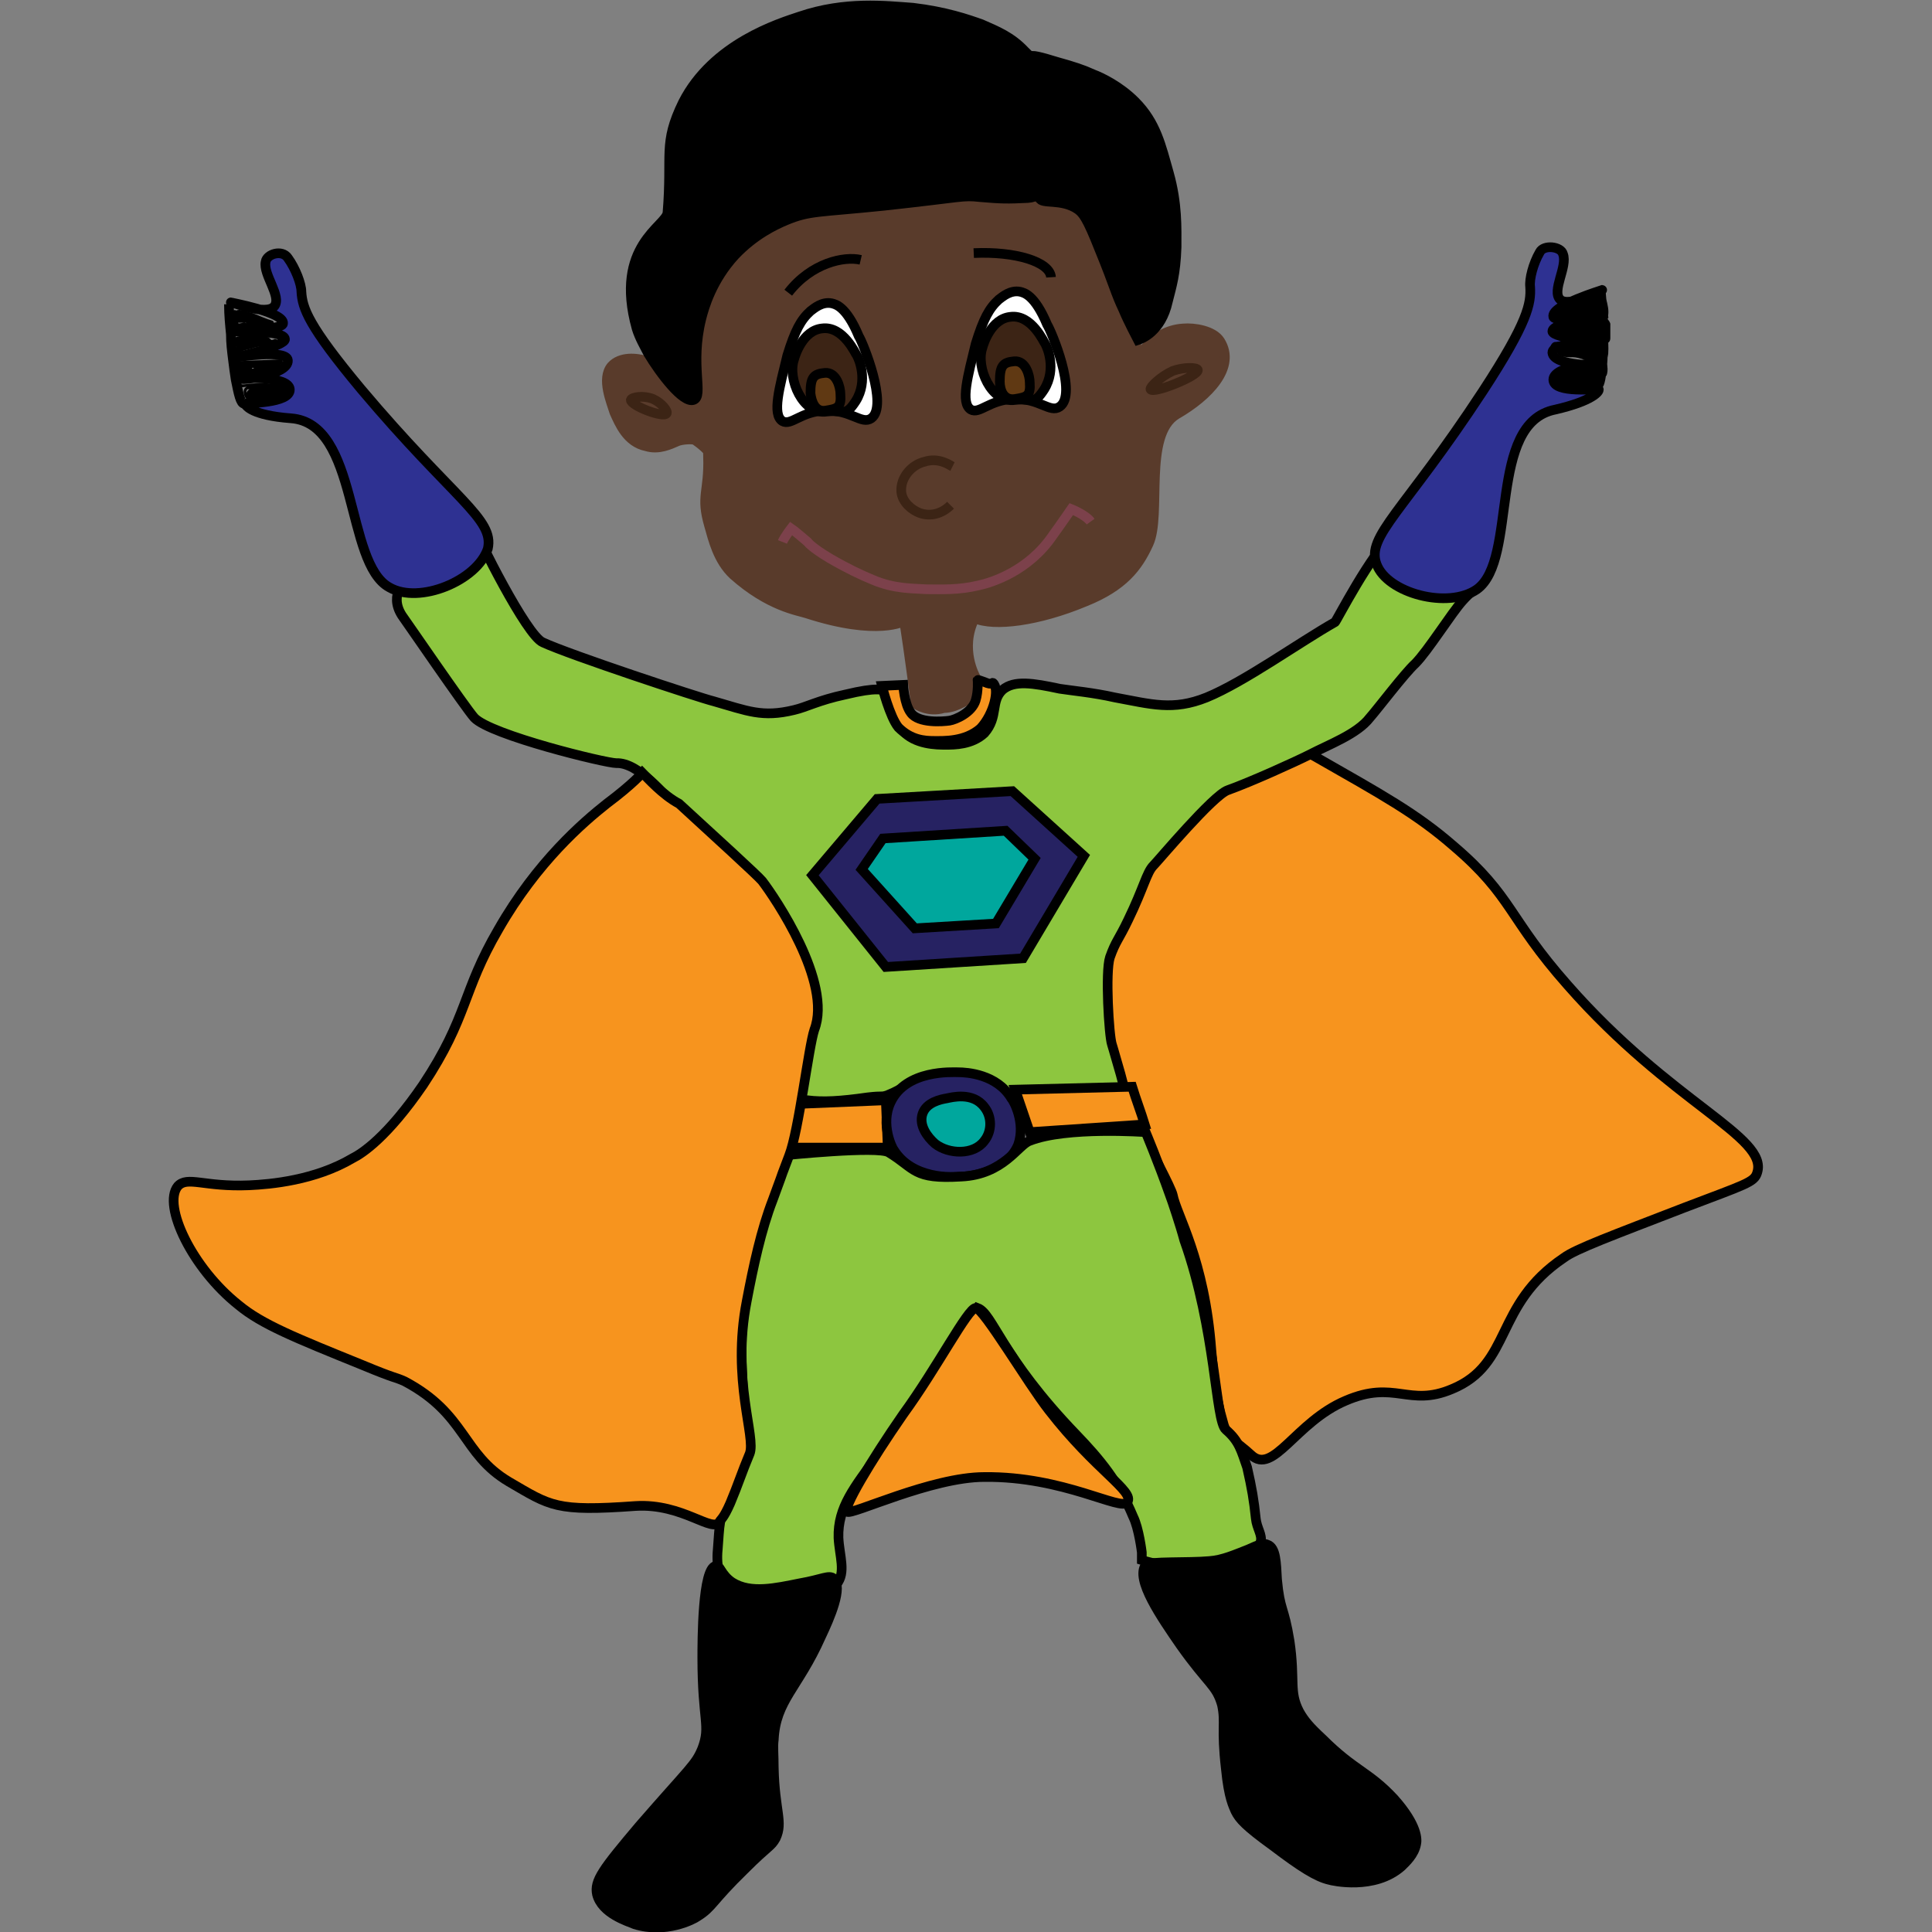 <?xml version="1.0" encoding="utf-8"?>
<!-- Generator: Adobe Illustrator 18.1.0, SVG Export Plug-In . SVG Version: 6.00 Build 0)  -->
<!DOCTYPE svg PUBLIC "-//W3C//DTD SVG 1.1//EN" "http://www.w3.org/Graphics/SVG/1.1/DTD/svg11.dtd">
<svg version="1.1" id="Layer_1" xmlns="http://www.w3.org/2000/svg" xmlns:xlink="http://www.w3.org/1999/xlink" x="0px" y="0px"
	 viewBox="0 0 200 200" enable-background="new 0 0 200 200" xml:space="preserve">
<rect x="0" y="0" width="200" height="200" fill="#808080" stroke="none"/>
<path fill="#F7941E" stroke="#000000" stroke-miterlimit="10" d="M129.5,150.6c2.3,2.2,4.6-3.4,9.8-5.6c5.1-2.2,6.5,0.7,11-1.2
	c6.3-2.6,4.3-8.7,11.6-13.6c1.2-0.9,5-2.3,12.5-5.2c6.3-2.4,7.2-2.6,7.5-3.6c1.2-3.7-8.9-7.2-19.6-19.4c-6.2-7-5.7-9.2-11.8-14.4
	c-3.9-3.4-7.4-5.3-14.4-9.3c-5.6-3.2-19.7-4.4-14.3-0.8c7.8,5.1-7,9.9-7.5,17.1c-0.4,5.3-2.1,8.8-1.4,12c0.3,1.6,8.2,15.7,8.5,17.1
	c0.4,2.1,3.3,6.6,4,16.1c0.2,2.3,0.4,4.7,1.2,7.4C127,148.9,128.1,149.3,129.5,150.6z"/>
<path fill="#8DC63F" stroke="#000000" stroke-miterlimit="10" d="M103.8,71.4c1.2-1,3.1-0.7,5.9-0.1c1.3,0.2,3.5,0.4,5.7,0.9
	c3.8,0.7,6,1.4,9.5,0c3.9-1.6,9.6-5.7,13.3-7.8c0.1,0,3.7-7.1,6.2-9.3c1.1-0.9,1.9,2.4,3.3,3.4c1.1,0.8,4.6,2,5,2.5
	c0,0-0.5,0.3-1.3,1.2c-1.1,1.2-3.6,5.2-4.9,6.5c-1.1,1-3.9,4.7-4.7,5.6c-1.3,1.7-4.3,2.8-6.2,3.8c-1.6,0.8-6,2.8-8.5,3.7
	c-1.5,0.5-7.2,7.3-7.7,7.8c-0.7,0.7-1,2.3-2.6,5.6c-1,2.1-1.3,2.2-1.9,3.9c-0.5,1.5-0.1,8.1,0.2,9c0,0,0.1,0.3,0.9,3.1l0.5,1.9
	c-0.2,0.7-2.5,0-5.9,0.1c-3.4,0.2-3.8,0.9-5.6,0.5c-1.9-0.4-2.1-1.2-4.3-2c-1.9-0.7-4.1-0.4-4.8-0.2c-1.9,0.5-2.1,1.1-4.1,1.9
	c-0.7,0.2-0.3,0-2,0.2c-2.8,0.4-4.6,0.5-6.2,0.3c-1.5-0.1-1.7-0.4-1.9-0.5c-0.9-1,0.1-2.6,0.8-5.9c0.2-1,0.9-3.5,0-6.4
	c-0.3-1.2-1.3-2.2-2.8-4.9c-1.9-3.3-1.6-3.4-2.3-5.1c-0.3-0.9-0.4-0.9-3.2-3.5c-2.7-2.6-2.6-2.3-4-3.8c-1.3-1.4-4.1-4.9-6.4-4.8
	c-1.1,0-13-2.9-14.7-4.7c-0.9-1-7.2-10.2-7.5-10.6c-1.4-2.2,0.4-3.8,1-4.3c1.9-1.6,2.4-1.4,3.7-2.9c1.5-1.6,2.1-3.7,2.8-1.9
	c0.3,0.9,5.4,11.2,7.1,11.9c2.8,1.3,16.1,5.7,17.7,6.1c3.5,1,5,1.7,8.3,0.9c1.3-0.3,2.5-1,5.3-1.6c3.3-0.8,3.9-0.5,4.3-0.3
	c1.2,0.9,0.3,2.5,1.6,4c1.3,1.5,3.6,1.5,4.5,1.5s2.7,0,4-1.2C103.4,74.2,102.5,72.6,103.8,71.4z"/>
<polygon fill="#262262" stroke="#000000" stroke-miterlimit="10" points="104.8,81.9 112.2,88.6 105.9,99.2 91.7,100.1 84.1,90.6 
	90.8,82.7 "/>
<polygon fill="#00A79D" stroke="#000000" stroke-miterlimit="10" points="107.1,88.9 103.1,95.6 94.7,96.1 89.2,90 91.4,86.8 
	104.1,86 "/>
<path fill="#F7941E" stroke="#000000" stroke-miterlimit="10" d="M117.2,112.5c0.4,1.3,0.9,2.6,1.3,3.9l-11.9,0.8l-1.5-4.4
	L117.2,112.5z"/>
<polygon fill="#F7941E" stroke="#000000" stroke-miterlimit="10" points="91.7,113.9 91.9,118.8 81.1,118.8 82.1,114.3 "/>
<path fill="#262262" stroke="#000000" stroke-miterlimit="10" d="M104.7,113.7c0.2,0.2,1.5,2.5,0.7,4.8c-1.2,2.9-5.1,3.3-5.9,3.3
	c-0.9,0.1-5.1,0.3-7-2.8c-0.1-0.1-1.4-2.6-0.3-4.9c1.6-3.4,6.4-3.1,7-3.1C100.1,111,103.2,111.2,104.7,113.7z"/>
<path fill="#00A79D" stroke="#000000" stroke-miterlimit="10" d="M101.9,114.6c0.8,1,0.8,2.5,0,3.5c-1.1,1.5-3.7,1.4-5.1,0.3
	c-0.8-0.7-1.7-1.9-1.3-3.1c0.4-1.2,1.9-1.5,2.5-1.6C98.5,113.6,100.7,113,101.9,114.6z"/>
<path fill="#8DC63F" stroke="#000000" stroke-miterlimit="10" d="M118.6,117.2c0,0,1.3,3.1,2.5,6.5c0.2,0.5,1.1,3.2,1.5,4.7
	c3.3,9.3,3.2,18.7,4.3,19.6c1.4,1.2,1.6,2.2,2.2,3.9c0.5,2.2,0.7,3.4,0.9,5.3c0.1,1,0.7,1.7,0.5,2.4c-0.1,1-1.6,1.4-2.6,1.9
	c-0.5,0.2-3.1,0.8-5,0.8c-2.1,0-4.7-0.8-4.7-0.8v-0.8c0,0-0.3-2.5-0.9-3.7c-1.5-3.6-3.4-5.9-5.9-8.5c-7.8-8.1-8.6-12.5-10.2-13.1
	c0,0-2.7,4.7-10.4,15.3c-2.3,3.2-4.1,5.3-4,8.5c0.1,1.9,0.8,3.6-0.2,4.8c-0.2,0.2-0.7,0.7-3.5,1c-5,0.5-6.5-0.2-7.1-0.4
	c-0.5-0.3-1.5-0.9-1.6-1.7c-0.1-0.9-0.2-1.5-0.1-2.5c0.2-2.5,0.1-3.3,1.2-5.6c0.5-1,0.9-2.4,1.3-3.6c1-2.6-0.7-9.7,0.3-16.7
	c0.5-3.8-0.2-6.9,0.9-8.1c2-2.2,3.2-6.8,3.2-6.8s9.7-1,10.8-0.3c2.8,1.7,2.5,2.8,7.5,2.5c4.4-0.2,5.9-3.3,7.1-3.7
	C110.4,116.6,118.6,117.2,118.6,117.2z"/>
<path stroke="#000000" stroke-miterlimit="10" d="M132.2,163.5c-0.1-1.7-0.1-3.3-1-3.6c-0.4-0.2-0.9,0-2,0.5c-1.3,0.5-2.6,1.1-4,1.2
	c-2.2,0.2-6.3,0-6.6,0.4c-1.1,1.5,1.6,5.4,3.6,8.3c2.9,4.1,3.7,4.1,4.3,6.2c0.4,1.9-0.1,2.3,0.4,6.6c0.3,3.1,0.8,3.9,1,4.4
	c0.4,0.8,1,1.5,3.9,3.6c2.9,2.2,4.5,3.2,5.8,3.5c0.3,0.1,4.7,1.1,7.5-1.4c0.4-0.4,1.3-1.2,1.5-2.3c0.1-0.4,0.2-1.9-2.3-4.7
	c-2.6-2.8-4.1-2.9-7.4-6.2c-1.3-1.2-1.9-1.9-2.4-2.8c-1.1-2.1-0.4-3.2-1-7.3C132.9,166.2,132.5,166.8,132.2,163.5z"/>
<path stroke="#000000" stroke-miterlimit="10" d="M85,169.4c0.9-1.9,2.3-5.1,1.3-6c-0.5-0.4-1.2,0.1-3.5,0.5c-2.5,0.5-5.1,1.1-7-0.1
	c-1.2-0.8-1.3-1.9-1.7-1.7c-1.4,0.2-1.4,7.8-1.4,9.5c0,6.6,0.9,7,0,9.4c-0.7,1.7-1.2,1.9-6.5,8c-3.8,4.5-4.7,5.7-4.4,7.1
	c0.5,2,3.2,2.8,3.9,3.1c3.2,1,6.1-0.5,6.5-0.8c1.6-1,1.4-1.5,4.9-4.9c2.5-2.5,2.7-2.3,3.2-3.2c0.8-1.7-0.1-2.8-0.2-7.3
	c0-1.4-0.1-2.2,0-2.9C80.3,176,82.6,174.8,85,169.4z"/>
<path fill="#F7941E" stroke="#000000" stroke-miterlimit="10" d="M66.5,80c0,0-0.9,1.1-3.7,3.2c-2.4,1.9-7.2,6-11.2,13
	c-3.8,6.5-3.1,9-7.8,16.1c-3.7,5.4-6.3,7.1-7.3,7.6c-3.9,2.3-8.5,2.7-10.7,2.8c-4.7,0.2-6.4-1-7.4,0.1c-1.6,2,1.5,8.5,6.3,12.3
	c2.4,2,5.9,3.4,12.8,6.2c3.6,1.5,3.3,1.2,4.4,1.7c6.4,3.4,5.9,7.5,10.8,10.4c4.3,2.5,4.8,3.1,13.1,2.5c4.9-0.3,8,2.9,8.7,1.6
	c0.1-0.2,0.4-0.3,1.1-1.9c0.8-1.9,1.2-3.2,2-5.1c0.7-1.7-1.9-7.6-0.3-15.8c0.7-3.7,1.5-7.4,2.7-10.5c1.7-4.6,0.4-1.2,1.7-4.6
	c1-2.6,2-11.2,2.6-13c1.9-4.9-4.1-13.7-5.4-15.4c-0.4-0.5-5-4.7-8.6-8C68.6,82.3,67,80.5,66.5,80z"/>
<path fill="#F7941E" stroke="#000000" stroke-miterlimit="10" d="M87.7,156.5c0.4,0.4,8.7-3.6,14.2-3.6c8.2-0.1,14.2,3.6,14.8,2.6
	c0.8-1.1-3.3-3.3-8.1-9.5c-2.2-2.8-6.8-10.6-7.6-10.6c-0.8,0-4,6.2-7.5,11C90.1,151.3,87.2,156.2,87.7,156.5z"/>
<path fill="#593B2B" stroke="#593B2B" stroke-miterlimit="10" d="M94.8,72.9c0,0-0.7-5.4-1.2-8.6c0,0-2.7,1.6-10.1-0.8
	c-0.9-0.3-3.9-0.7-7.6-4c-1.6-1.5-2.1-3.7-2.5-5.1c-0.9-3.1,0-3.4-0.1-7.1c0,0,0.8-0.2-1.3-1.7c-0.2-0.2-1.5-0.1-1.9,0.1
	c-0.7,0.3-1.9,0.9-3.2,0.5c-2-0.4-2.8-2.4-3.3-3.5c-0.3-1-1.4-3.5-0.3-4.8c0.9-1,2.6-0.9,3.7-0.5c3.4,1,4.1,5.1,5.2,4.9
	c0.9-0.2-0.3-1.9,0.5-6.9c0.2-1.4,0.1-1.7,1.4-4.7c1-2.1,2-4.7,3.7-5.9c1.9-1.3,3.6-2.6,8.7-3.3c5.6-0.8,6.5-0.4,12.8-1.1
	c2.6-0.3,6.4-0.5,12.1,1.6c2.1,0.8,3.9,8.8,4.8,9.9c3.2,3.7,0.2,4.8,0.7,5.8l0,0c0.2,0.1,1.1-1.3,2.3-2.3c0.3-0.3,1.5-1.3,3.3-1.4
	c1.1-0.1,3.1,0.2,3.8,1.3c1.7,2.7-1.2,5.7-4.5,7.6c-3.5,2.1-1.5,10.4-2.9,13.4c-1.1,2.4-2.6,4.4-6.6,6c-4.8,2-9.4,2.6-11.4,1.7l0,0
	c-1.6,3.2,0.1,6.1,0.1,6.1c0,0.3,0.1,1,0.1,1.7c-0.4,0.3-1.2,0.9-2.3,1.3c-0.3,0.1-0.7,0.2-1.1,0.2C96.1,73.8,94.8,72.9,94.8,72.9z"
	/>
<path fill="none" stroke="#3C2415" stroke-miterlimit="10" d="M69,42.8c0.2-0.2-0.5-1.1-1.4-1.5c-1-0.4-2.2-0.2-2.3,0.1
	C65.3,42,68.7,43.3,69,42.8z"/>
<path fill="none" stroke="#3C2415" stroke-miterlimit="10" d="M119.1,40.3c-0.1-0.2,1-1.3,2.3-1.9c1.1-0.4,2.5-0.4,2.6-0.1
	C124.1,38.9,119.4,40.8,119.1,40.3z"/>
<g>
	<path fill="#FFFFFF" stroke="#000000" stroke-miterlimit="10" d="M90.2,43.3c-1,0.7-2.1-0.9-4.8-0.8c-2.5,0.1-3.5,1.6-4.4,1.1
		c-1.1-0.7-0.3-3.5,0.5-6.8c0.8-2.6,1.4-3.7,2.4-4.6c0.4-0.3,1.2-1,2.2-0.8c0.4,0.1,1.5,0.3,2.8,3.4C89.3,35.4,92,42,90.2,43.3z"/>
	<path fill="#3C2415" stroke="#000000" stroke-miterlimit="10" d="M88.6,41.5c1.3-2.1,0.3-4.4,0.1-4.7c-0.1-0.1-1.4-3.1-3.6-2.8
		c-2,0.2-2.8,2.8-2.9,3.2c-0.7,2,0.9,5.8,3.4,5.4C87.4,42.4,87.5,43.2,88.6,41.5z"/>
	<path fill="#603913" stroke="#000000" stroke-miterlimit="10" d="M85.5,42.5c1.2-0.2,1.6-0.3,1.5-1.7c0-0.7-0.4-2.3-1.6-2.2
		c-1.2,0.1-1.5,0.5-1.5,2.1C84,41.6,84.4,42.7,85.5,42.5z"/>
</g>
<g>
	<path fill="#FFFFFF" stroke="#000000" stroke-miterlimit="10" d="M109.7,42.1c-1,0.7-2.1-0.9-4.8-0.8c-2.5,0.1-3.5,1.6-4.4,1.1
		c-1.1-0.7-0.3-3.5,0.5-6.8c0.8-2.6,1.4-3.7,2.4-4.6c0.4-0.3,1.2-1,2.2-0.8c0.4,0.1,1.5,0.3,2.8,3.4
		C108.8,34.2,111.6,40.8,109.7,42.1z"/>
	<path fill="#3C2415" stroke="#000000" stroke-miterlimit="10" d="M108.1,40.3c1.3-2.1,0.3-4.4,0.1-4.7c-0.1-0.1-1.4-3.1-3.6-2.8
		c-2,0.2-2.8,2.8-2.9,3.2c-0.7,2,0.9,5.8,3.4,5.4C106.9,41.2,107,42,108.1,40.3z"/>
	<path fill="#603913" stroke="#000000" stroke-miterlimit="10" d="M105.1,41.3c1.2-0.2,1.6-0.3,1.5-1.7c0-0.7-0.4-2.3-1.6-2.2
		c-1.2,0.1-1.5,0.5-1.5,2.1C103.5,40.4,103.9,41.5,105.1,41.3z"/>
</g>
<path fill="none" stroke="#000000" stroke-miterlimit="10" d="M89.1,26.9c-1.7-0.4-5.1,0.3-7.5,3.4"/>
<path fill="none" stroke="#000000" stroke-miterlimit="10" d="M108.8,28.7c-0.1-1.6-3.7-2.7-8-2.5"/>
<line fill="none" stroke="#000000" stroke-miterlimit="10" x1="87.4" y1="31.7" x2="87.4" y2="31.7"/>
<g>
	<path fill="none" stroke="#3C2415" stroke-miterlimit="10" d="M98.6,48.3c-0.2-0.1-1.4-1-2.9-0.5c-1.3,0.3-2.5,1.6-2.4,3.1
		c0.1,1.1,1.1,1.9,1.9,2.2c1.1,0.4,2.3,0.1,3.2-0.8"/>
</g>
<path fill="none" stroke="#7C414B" stroke-miterlimit="10" d="M112.9,54c-0.5-0.7-2-1.3-2-1.3s-1.1,1.6-1.9,2.7
	c-2.5,3.7-6.3,4.9-7.7,5.2c-2.1,0.5-3.8,0.4-5.4,0.4c-1.3-0.1-3.3,0-5.6-1c-1.2-0.5-2.5-1.1-4.4-2.2c-2-1.2-2.3-1.7-2.3-1.7
	c-1.4-1.2-1.7-1.4-1.7-1.4s-0.7,0.9-0.9,1.4"/>
<path stroke="#000000" stroke-miterlimit="10" d="M120.9,31.2c0.4-1.6,0.8-2.8,0.9-5.6c0-2,0.1-4.5-0.8-7.7
	c-0.8-2.8-1.3-5.2-3.5-7.4c-1.6-1.6-3.5-2.5-4.3-2.8c-1.1-0.5-2-0.8-3.8-1.3c-1.6-0.5-2.8-0.8-2.6-0.5c0.4,0.5,3.3,3.3,3.8,7.6
	c0.1,0.9,0.3,2.8-0.7,4.5c-1,1.5-2.4,2-2.3,2.5c0.2,0.7,2.3,0,4,1.2c0.5,0.4,0.9,0.8,2.2,4.1c1.6,3.9,1.6,4.4,2.5,6.3
	c0.4,1,1.5,3.1,1.5,3.1l0,0C118.1,35.1,120.2,34.4,120.9,31.2z"/>
<path stroke="#000000" stroke-miterlimit="10" d="M101.6,2.5c-1.4-0.5-3.7-1.3-7.1-1.7c-2.8-0.2-7-0.7-11.7,0.9
	c-2.1,0.7-9,2.8-12.1,8.9c-2.1,4.3-1.1,5.3-1.6,11.4c-0.1,1.4-5.6,3.4-3.2,12c0.3,1,0.9,2,1.2,2.6c1.2,2,3.6,5.2,4.7,4.8
	s-0.4-3.6,0.8-8.4c0.3-1.2,1.1-4,3.5-6.6c2-2.1,4.1-3.1,5.3-3.6c2.4-1,3.3-0.8,10.1-1.5c8.3-0.9,8.1-1.1,9.9-0.9
	c2.3,0.2,2.9,0.2,5,0.1c1.7-0.1,3.1-2.1,3.4-2.6c1.5-3.2,0.1-6.5-0.5-8c-0.4-1.1-1.4-2.9-3.2-4.6C104.7,3.8,103.2,3.2,101.6,2.5z"/>
<g>
	<path fill="#2E3192" stroke="#000000" stroke-miterlimit="10" d="M40.3,60.8c-4.6-2.5-3.1-17-10.2-17.5c-4-0.3-4.7-1.3-4.7-1.5
		c0-0.1,4.7,0,4.6-1.5c-0.1-1.4-5-1.2-5-1.1c0,0.2,4.9-0.4,4.8-1.9c-0.1-1.2-5.4-0.3-5.4-0.3s5.2-1.2,5.1-1.9
		c-0.1-1-5.4-0.7-5.4-0.8s5.1-0.1,5.2-0.8c0.2-1.2-5.6-2.2-5.4-2.2s3.7,1.4,4.5,0.4c0.8-1-1.2-3.3-0.9-4.6c0.1-0.8,1.7-1.3,2.3-0.4
		c0.8,1.1,1.4,2.7,1.4,3.5c0.1,1.7,0.7,3.5,6.2,10.1c9.6,11.4,13.8,13.4,13.1,16.5C49.4,60.1,43.4,62.6,40.3,60.8z"/>
	<path fill="none" stroke="#000000" stroke-miterlimit="10" d="M23.7,31.5c0,1.1,0.1,2.1,0.2,3.1c0,0.9,0.1,1.7,0.2,2.5
		c0.1,0.9,0.2,1.5,0.3,2.2c0.3,1.5,0.5,2.5,0.9,2.5"/>
	<g>
		<g>
			<path d="M24,32.4c0,0.7-0.1,1.6,0.7,1.6c0.4,0,0.5,0,0.9,0c0.3,0.1,0.5,0.1,0.9,0.1c0.5,0,1.2-0.2,1.7-0.4c0.2-0.1,0.2-0.4,0-0.5
				c-0.7-0.2-1.3-0.5-2.1-0.8c-0.4-0.1-1.1-0.4-1.5-0.3c-0.1,0-0.2,0.1-0.2,0.2c-0.1,0.4-0.2,1,0.3,1.1c0.2,0,0.4,0,0.7,0
				c0.2,0.1,0.4,0.1,0.7,0.2c0.4,0.2,0.8,0.3,1.1,0.2c0.3,0,0.2-0.4,0-0.5c-0.8-0.2-1.4-0.5-2.3-0.5c-0.3,0-0.3,0.5,0,0.5
				c0.8,0,1.4,0.3,2.2,0.5c0-0.2,0-0.3,0-0.5c-0.5,0.1-1.1-0.2-1.6-0.3c-0.1,0-0.3,0-0.4,0c-0.2-0.1,0-0.1,0.1-0.1
				c0.4,0,1,0.3,1.4,0.4c0.5,0.2,1,0.4,1.5,0.5c0-0.2,0-0.3,0-0.5c-0.4,0.1-0.9,0.3-1.3,0.3c-0.5,0.1-1-0.1-1.5-0.2
				c-0.2,0-0.4,0.1-0.7,0.1c-0.2,0,0.1,0,0.1,0c-0.1-0.1-0.1-0.9-0.1-1.1C24.6,32,24,32,24,32.4L24,32.4z"/>
		</g>
	</g>
	<g>
		<g>
			<path d="M24.1,35.2c0,0.4,0.1,1,0.1,1.4c0,0.2,0.4,0.4,0.5,0.1c0.2-0.5,1.2-0.5,1.6-0.7c0.5-0.1,1.1-0.3,1.6-0.5
				c0.2-0.1,0.2-0.3,0.1-0.4c-0.5-0.5-1.2-0.4-2-0.3c-0.4,0-1.6-0.2-1.9,0.4c0,0.3,0.3,0.8,0.7,0.8c0.4,0,0.9-0.1,1.3-0.1
				c0.4,0,0.9,0,1.3-0.1c0.3-0.1,0.2-0.7-0.1-0.5c-0.5,0.1-1,0.1-1.5,0.1c-0.3,0-0.9,0.1-1,0.1c0.8,0,2.3-0.4,2.8,0.1
				c0-0.1,0.1-0.3,0.1-0.4c-0.8,0.2-1.5,0.5-2.4,0.7c-0.5,0.1-1,0.2-1.3,0.7c0.2,0,0.3,0.1,0.5,0.1c0-0.4-0.1-1-0.1-1.4
				C24.7,34.8,24.1,34.8,24.1,35.2L24.1,35.2z"/>
		</g>
	</g>
	<g>
		<g>
			<path d="M25.9,35.5c0.2,0,0.5-0.1,0.8,0c0.2,0,0.3,0.2,0.5,0.2c0.3,0.1,1.1,0,1.4-0.1c0.1,0,0.2-0.1,0.2-0.2l0,0
				c0-0.1-0.1-0.2-0.1-0.2l0,0c-0.3-0.3-0.7,0.1-0.3,0.3l0,0c0-0.1-0.1-0.1-0.1-0.2l0,0c0.1-0.1,0.1-0.2,0.2-0.2
				c-0.2,0.1-0.5,0.1-0.8,0.1c-0.3,0-0.3,0-0.7-0.1c-0.3-0.2-0.9-0.1-1.2,0C25.4,35,25.4,35.5,25.9,35.5L25.9,35.5z"/>
		</g>
	</g>
	<g>
		<g>
			<path d="M24.7,36.3c0.1,0,0.2,0,0.3,0c0.3,0,0.3-0.5,0-0.5c-0.1,0-0.2,0-0.3,0C24.3,35.7,24.3,36.3,24.7,36.3L24.7,36.3z"/>
		</g>
	</g>
	<g>
		<g>
			<path d="M24.6,37.9c1.5-0.1,2.9-0.1,4.5-0.2c0-0.2,0-0.3-0.1-0.5c-0.9,0.3-1.9,0.7-2.7,0.9c-0.1,0.1-0.4,0.1-0.5,0.2
				c-0.1,0-0.2,0.1-0.2,0.1c-0.1,0.1-0.1,0.1-0.1-0.1c0-0.1,0-0.1-0.1-0.2c-0.1,0-0.1-0.1,0.1,0c0.1-0.1,0.7,0,0.9,0
				c0.3,0,0.8-0.1,1.1-0.1c0.1,0,0.9-0.2,0.9-0.1c-0.1-0.1-0.5,0-0.7,0c-0.2,0-0.5,0.1-0.8,0.2s-0.4,0.3-0.5,0.3
				c-0.2,0.1-0.3,0.1-0.5,0c-0.2,0-0.3-0.1-0.3-0.2c0.1,0.1,0.1,0.3,0.2,0.4c0,0,0.1,0,0.1-0.1c0.3,0,0.3-0.5,0-0.5
				c-0.2,0-0.3,0-0.5,0.2c-0.2,0.2,0,0.4,0.2,0.4c0.5,0,0.7-0.7,0.2-0.9c-0.5-0.3-0.9,0.2-0.8,0.7c0.1,0.8,0.9,0.8,1.5,0.4
				c0.2-0.1,0.4-0.2,0.8-0.3c0.3-0.1,0.7-0.1,1-0.2c0.2-0.1,0.5-0.1,0.7-0.4c0.3-0.8-0.7-0.5-1.1-0.5c-0.8,0.1-1.5,0.2-2.3,0.2
				C25.1,37.6,24.8,37.5,24.6,37.9c-0.2,0.2,0.1,1,0.4,1.1c0.4,0.1,1.4-0.4,1.9-0.5c0.8-0.2,1.5-0.5,2.2-0.8
				c0.3-0.1,0.2-0.5-0.1-0.5c-1.5,0.1-2.9,0.1-4.5,0.2C24.3,37.4,24.3,37.9,24.6,37.9L24.6,37.9z"/>
		</g>
	</g>
	<g>
		<g>
			<path d="M24.9,40.1c0.8-0.1,1.6-0.1,2.4-0.1c0.3,0,0.7,0,1.1,0.1c0.5,0.2,0.7,0.2,0.4,0c-0.2,0.1-0.4,0.2-0.8,0.3
				c-0.5,0.2-1.5,0.7-2.2,0.4c-0.3-0.1-0.4-0.2-0.2-0.5c0.1,0,0.2,0,0.2,0c0.2,0,0.7,0,0.9-0.1c0.2,0,1.2-0.3,0.8,0.1
				c-0.1,0.1-0.9,0.2-1.1,0.2c-0.7,0-0.2,0,0-0.1c0.3,0,0.5-0.1,0.9-0.2c0.3,0,0.5-0.1,0.9-0.2c-0.2,0-0.4,0.1-0.5,0.1
				c-0.3,0.2-0.5,0.3-0.9,0.3c-0.2,0.1-0.4,0.1-0.5,0.2c0,0.2,0.1,0.2,0.3,0.1c0.3,0,0.8-0.2,1.1-0.2c0.3-0.1,0.2-0.5-0.1-0.5
				c-0.5,0.1-2.4,0.3-1.6,1.2c0.1,0.1,0.2,0.1,0.2,0.1c0.7-0.2,1.3-0.4,2.1-0.5c0.3,0,0.7-0.1,0.7-0.4c0.1-0.8-1.2-0.5-1.5-0.5
				c-0.4,0.1-2.1,0.1-2,1c0.1,1,1.9,0.3,2.3,0.2c0.4-0.1,1.4-0.4,1-1.1c-0.2-0.3-0.9-0.3-1.2-0.2c-0.2,0-0.4,0.1-0.7,0.1
				c-0.4,0.1-0.9,0.1-1.2,0.1c-0.7,0.1-0.5,1-0.2,1.3c0.4,0.7,2.2,0.1,2.7-0.1c0.3-0.1,2.1-0.7,1.3-1.3c-0.3-0.2-1.2-0.2-1.6-0.2
				c-0.9-0.1-1.9,0-2.7,0.1C24.6,39.7,24.6,40.2,24.9,40.1L24.9,40.1z"/>
		</g>
	</g>
</g>
<g>
	<path fill="#2E3192" stroke="#000000" stroke-miterlimit="10" d="M152.9,61c4.3-3.1,1-17.2,8.1-18.6c3.9-0.9,4.6-1.9,4.5-2.1
		c0-0.1-4.7,0.5-4.7-1c0-1.4,4.8-1.9,4.9-1.6c0,0.2-4.9,0.2-5-1.2c0-1.2,5.3-1,5.3-1s-5.3-0.5-5.3-1.2c0-1,5.3-1.3,5.3-1.4
		c0-0.1-5.1,0.5-5.2-0.1c-0.3-1.2,5.2-2.8,5.1-2.8c-0.1,0-3.5,1.9-4.4,1c-0.9-0.9,0.8-3.4,0.3-4.7c-0.2-0.8-2-1-2.4-0.2
		c-0.7,1.2-1.1,2.8-1,3.6c0.1,1.7-0.2,3.6-4.9,10.8c-8.2,12.5-12.1,15-11,17.9C143.6,61.4,149.9,63.1,152.9,61z"/>
	<path fill="none" stroke="#000000" stroke-miterlimit="10" d="M165.7,30c0.1,1.1,0.1,1.3,0.2,2.3c0,1,0.1,3.1,0.1,3.8
		c0,0.9-0.1,0.5-0.1,1.2c-0.1,1.6-0.3,2.6-0.5,2.6"/>
	<g>
		<g>
			<path d="M165.2,31c0,0.2,0,0.5,0,0.8s0,0.2,0.2,0.1c0.2,0,0.2,0,0.1,0c-0.3-0.1-0.7,0-1,0.1c-1.1,0.3-2,0.3-3.1,0.2
				c0,0.3,0,0.7,0,1.1c0.7-0.2,1.2-0.4,1.7-0.8c0.5-0.2,1.5-0.8,2.1-0.8c-0.1-0.1-0.3-0.2-0.4-0.2c0,0.1,0,0.3,0,0.4
				c0.1-0.1,0.2-0.3,0.2-0.4c-0.1,0-0.8,0.1-1,0.2c-0.5,0.2-1,0.4-1.5,0.4c0,0.3,0,0.8,0,1.1c0.2,0,0.5,0.4,0.8,0.5
				c0.2,0.1,0.5,0.1,0.8,0c0.5-0.2,0.7-1.3,1.2-1.5c0.7-0.2,0.3-1.3-0.3-1.1c-0.7,0.2-0.9,0.8-1.2,1.2c-0.2,0.3-0.1,0.1-0.5-0.1
				c-0.2-0.2-0.4-0.3-0.8-0.2c-0.7,0.1-0.8,1.1,0,1.1c0.5,0,1-0.1,1.4-0.3c0.2-0.1,0.5-0.2,0.8-0.3c0.1,0,0.5,0,0.7-0.1
				c0.7-0.2,0.5-1,0.3-1.5c-0.1-0.2-0.3-0.2-0.4-0.2c-0.7,0-1.3,0.3-2,0.7c-0.8,0.3-1.4,0.7-2.2,1c-0.4,0.2-0.5,1,0,1.1
				c0.7,0.1,1.3,0.2,2,0.2c0.8,0,1.3-0.3,2.1-0.4c0.4,0,0.8,0.1,1.1-0.2c0.3-0.4,0.2-1.2,0.1-1.6C166.2,30.2,165.1,30.2,165.2,31
				L165.2,31z"/>
		</g>
	</g>
	<g>
		<g>
			<path d="M165.3,33.2c0,0.5,0,1,0,1.5c0.3-0.1,0.7-0.2,1-0.3c-0.4-0.5-0.9-0.7-1.6-0.8c-1.1,0-2.1-0.2-3.1-0.4
				c0.1,0.3,0.1,0.7,0.2,0.9c0.4-0.4,1.1-0.3,1.6-0.4c0.3,0,1.4-0.2,1.6-0.1c-0.1-0.1-0.2-0.3-0.2-0.4c0,0.5,0.1,1.1,0,1.6
				c0.3,0,0.8-0.1,1.1-0.1c0-0.2,0-0.9-0.2-1.2C165.7,33.5,165.5,33.4,165.3,33.2c-0.4,0.1-0.9,0-1.4,0.1c-0.5,0.1-1.1,0.1-1.6,0.1
				c-0.7-0.1-1,1-0.3,1.1c0.5,0.1,1.1,0.1,1.7,0c0.5-0.1,1.2,0,1.7,0c-0.1-0.1-0.3-0.2-0.4-0.2c0.1,0.1,0,0.7,0.1,1
				c0.1,0.7,1.1,0.4,1.1-0.1c0-0.7,0.2-2-0.5-2.2c-0.3-0.1-0.8,0-1.1,0c-0.5,0-1,0.1-1.5,0.1c-0.7,0.1-1.3,0.1-1.7,0.7
				c-0.2,0.3-0.2,0.9,0.2,0.9c0.7,0.1,1.3,0.2,2,0.3c0.4,0.1,1.7-0.1,2.1,0.3s1,0.3,1-0.3c0-0.5,0-1,0-1.5
				C166.4,32.6,165.3,32.6,165.3,33.2L165.3,33.2z"/>
		</g>
	</g>
	<g>
		<g>
			<path d="M164.4,33.2c-0.3,0-0.9,0-1.2,0.1c-0.2,0.1-0.3,0.2-0.7,0.2c-0.2,0-0.5,0.1-0.8,0c0.1,0.1,0.1,0.1,0.2,0.2l0,0
				c0,0.1-0.1,0.2-0.1,0.3l0,0c0.3-0.2,0-0.7-0.3-0.4l0,0c-0.1,0.1-0.1,0.2-0.1,0.3l0,0c0,0.1,0.1,0.2,0.2,0.2
				c0.4,0.1,1.1,0.1,1.4,0c0.2,0,0.2-0.2,0.4-0.2c0.2-0.1,0.7-0.1,1-0.1C164.7,33.8,164.7,33.2,164.4,33.2L164.4,33.2z"/>
		</g>
	</g>
	<g>
		<g>
			<path d="M165.7,33.8c-0.1,0-0.2,0-0.3,0c-0.3,0-0.3,0.5,0,0.5c0.1,0,0.2,0,0.3,0C166,34.3,166,33.8,165.7,33.8L165.7,33.8z"/>
		</g>
	</g>
	<g>
		<g>
			<path d="M165.9,35.1c-1.6,0.1-3.3,0.2-4.9,0.3c-0.5,0-0.8,1-0.1,1.1c0.9,0.1,1.6,0.3,2.5,0.4c0.7,0.1,1.4,0.3,2.2,0.3
				c0.2,0,0.4-0.1,0.4-0.2c0.2-0.4,0.4-1.3-0.1-1.6c-0.3-0.2-1,0-1.3,0c-0.7,0.1-1.3,0-2.1,0c-0.5,0-1.4,0-1.4,0.8
				c0.1,1,1.4,0.7,2,0.8c0.8,0.1,1.9,0.8,2.5,0.1c0.4-0.3,0.5-1.2,0.1-1.5s-1.2-0.1-1.4,0.4c-0.1,0.7,0.4,1,1,0.9
				c0.4-0.1,0.5-0.8,0.1-1c-0.2-0.1-0.3-0.2-0.7-0.2c-0.7,0-0.7,1.1,0,1.1h0.1c0-0.3,0.1-0.7,0.1-1c0.1,0.1,0.2,0.1,0.4,0.2
				c0,0.2-0.1,0.3-0.1,0.5c0.2-0.2-3.2-0.8-3.2-0.7c0,0.2,0,0.3,0,0.5c-0.1,0.3,3.2-0.1,3.3-0.1c-0.1-0.1-0.2-0.3-0.2-0.4
				c0,0.1,0,0.3-0.1,0.5c0.1-0.1,0.3-0.2,0.4-0.2c-0.8,0-1.5-0.2-2.2-0.3c-0.8-0.1-1.4-0.2-2.2-0.4c0,0.3-0.1,0.8-0.1,1.1
				c1.6-0.1,3.3-0.2,4.9-0.3C166.6,36.2,166.7,35.1,165.9,35.1L165.9,35.1z"/>
		</g>
	</g>
	<g>
		<g>
			<path d="M165.8,37.3c-1.4,0-3.3,0.1-4.6,0.9c-0.9,0.5-0.3,1.3,0.3,1.7c1.1,0.5,2.4,1,3.6,0.8c1-0.2,1-1.5,0.8-2.4
				c-0.1-0.2-0.2-0.3-0.5-0.4c-0.8-0.1-1.1,1-1.2,1.5c0,0.1-0.1,0.2-0.1,0.3c0.3,0,0.4-0.1,0.2-0.2c0-0.1-0.3-0.4-0.4-0.5
				c-0.2-0.3-0.4-0.7-0.8-0.9c-0.7-0.4-1.5,0-1.4,0.9c0.1,1.2,2.1,1.3,2.9,1.4c1,0.1,1.5-0.5,1.2-1.5c-0.1-0.2-0.3-0.8-0.5-1
				c-0.3-0.2-0.5-0.1-0.9,0c-0.8,0.2-2.7-0.2-2.7,1.1c0,0.4,0.2,0.8,0.7,0.9c0.4,0.1,0.9,0.1,1.3,0.2c0.4,0.1,0.9,0.2,1.3,0.4
				c0.2,0.1,0.5-0.1,0.7-0.2c0.9-1.3-1.4-1.7-2.2-1.9c-0.7-0.1-0.7,1,0,1.1c0.3,0,0.5,0.1,0.9,0.2c0.2,0.1,0.3,0.1,0.4,0
				c0.2-0.1,0.4-0.2,0.7-0.2c-0.4-0.2-1-0.3-1.4-0.4c-0.4-0.1-0.9-0.1-1.3-0.2c0.1,0.1,0.2,0.2,0.3,0.3c0,0.1,1.3,0,1.4,0
				c0.2,0,0.4-0.1,0.7-0.2c0.3-0.1,0.4,0-0.1-0.1c-0.1-0.1-0.2-0.2-0.3-0.3c0.1,0.2,0.3,0.5,0.4,0.8c0.1,0.2,0.1,0.2,0,0.1
				c-0.1,0-0.2-0.1-0.4-0.1c-0.3,0-0.5-0.1-0.9-0.1c-0.2,0-0.3-0.1-0.5,0c-0.3-0.1-0.4,0-0.2,0.1l0.3,0.3c0.2,0.3,0.4,0.5,0.7,0.9
				c0.3,0.3,0.9,0.7,1.3,0.2c0.2-0.2,0.2-0.4,0.3-0.7c0.1-0.2,0.1-0.3,0.2-0.5c0-0.1,0.1-0.2,0.1-0.2c0.1-0.2,0.1-0.2-0.1-0.1
				c-0.2-0.1-0.3-0.2-0.5-0.4c0.1,0.2,0.1,1,0,1.1c0,0-0.5,0-0.8,0c-0.8-0.1-1.3-0.4-2.1-0.7c-0.2-0.2-0.3-0.2-0.2,0
				c0,0.2,0.1,0.2,0.3,0c0.3,0,0.7-0.2,1-0.2c0.9-0.2,1.7-0.2,2.6-0.2C166.5,38.4,166.5,37.3,165.8,37.3L165.8,37.3z"/>
		</g>
	</g>
</g>
<path fill="#F7941E" stroke="#000000" stroke-miterlimit="10" d="M102.8,70.7c-0.1-0.1,0,0.3-0.9-0.1c-0.8-0.3-0.7-0.2-0.7-0.2
	s0.1,1.1-0.2,2.1c-0.4,1.3-2.1,2-2.7,2.1c-0.7,0.1-3.2,0.3-4-0.8c-0.7-0.9-0.8-2.9-0.8-2.9L91.3,71c0,0,0.8,3.2,1.7,4.3
	c1.3,1.3,2.7,1.4,3.7,1.4c1,0,3.2,0.1,4.8-1.3C102.9,73.9,103.5,71.3,102.8,70.7z"/>
</svg>
